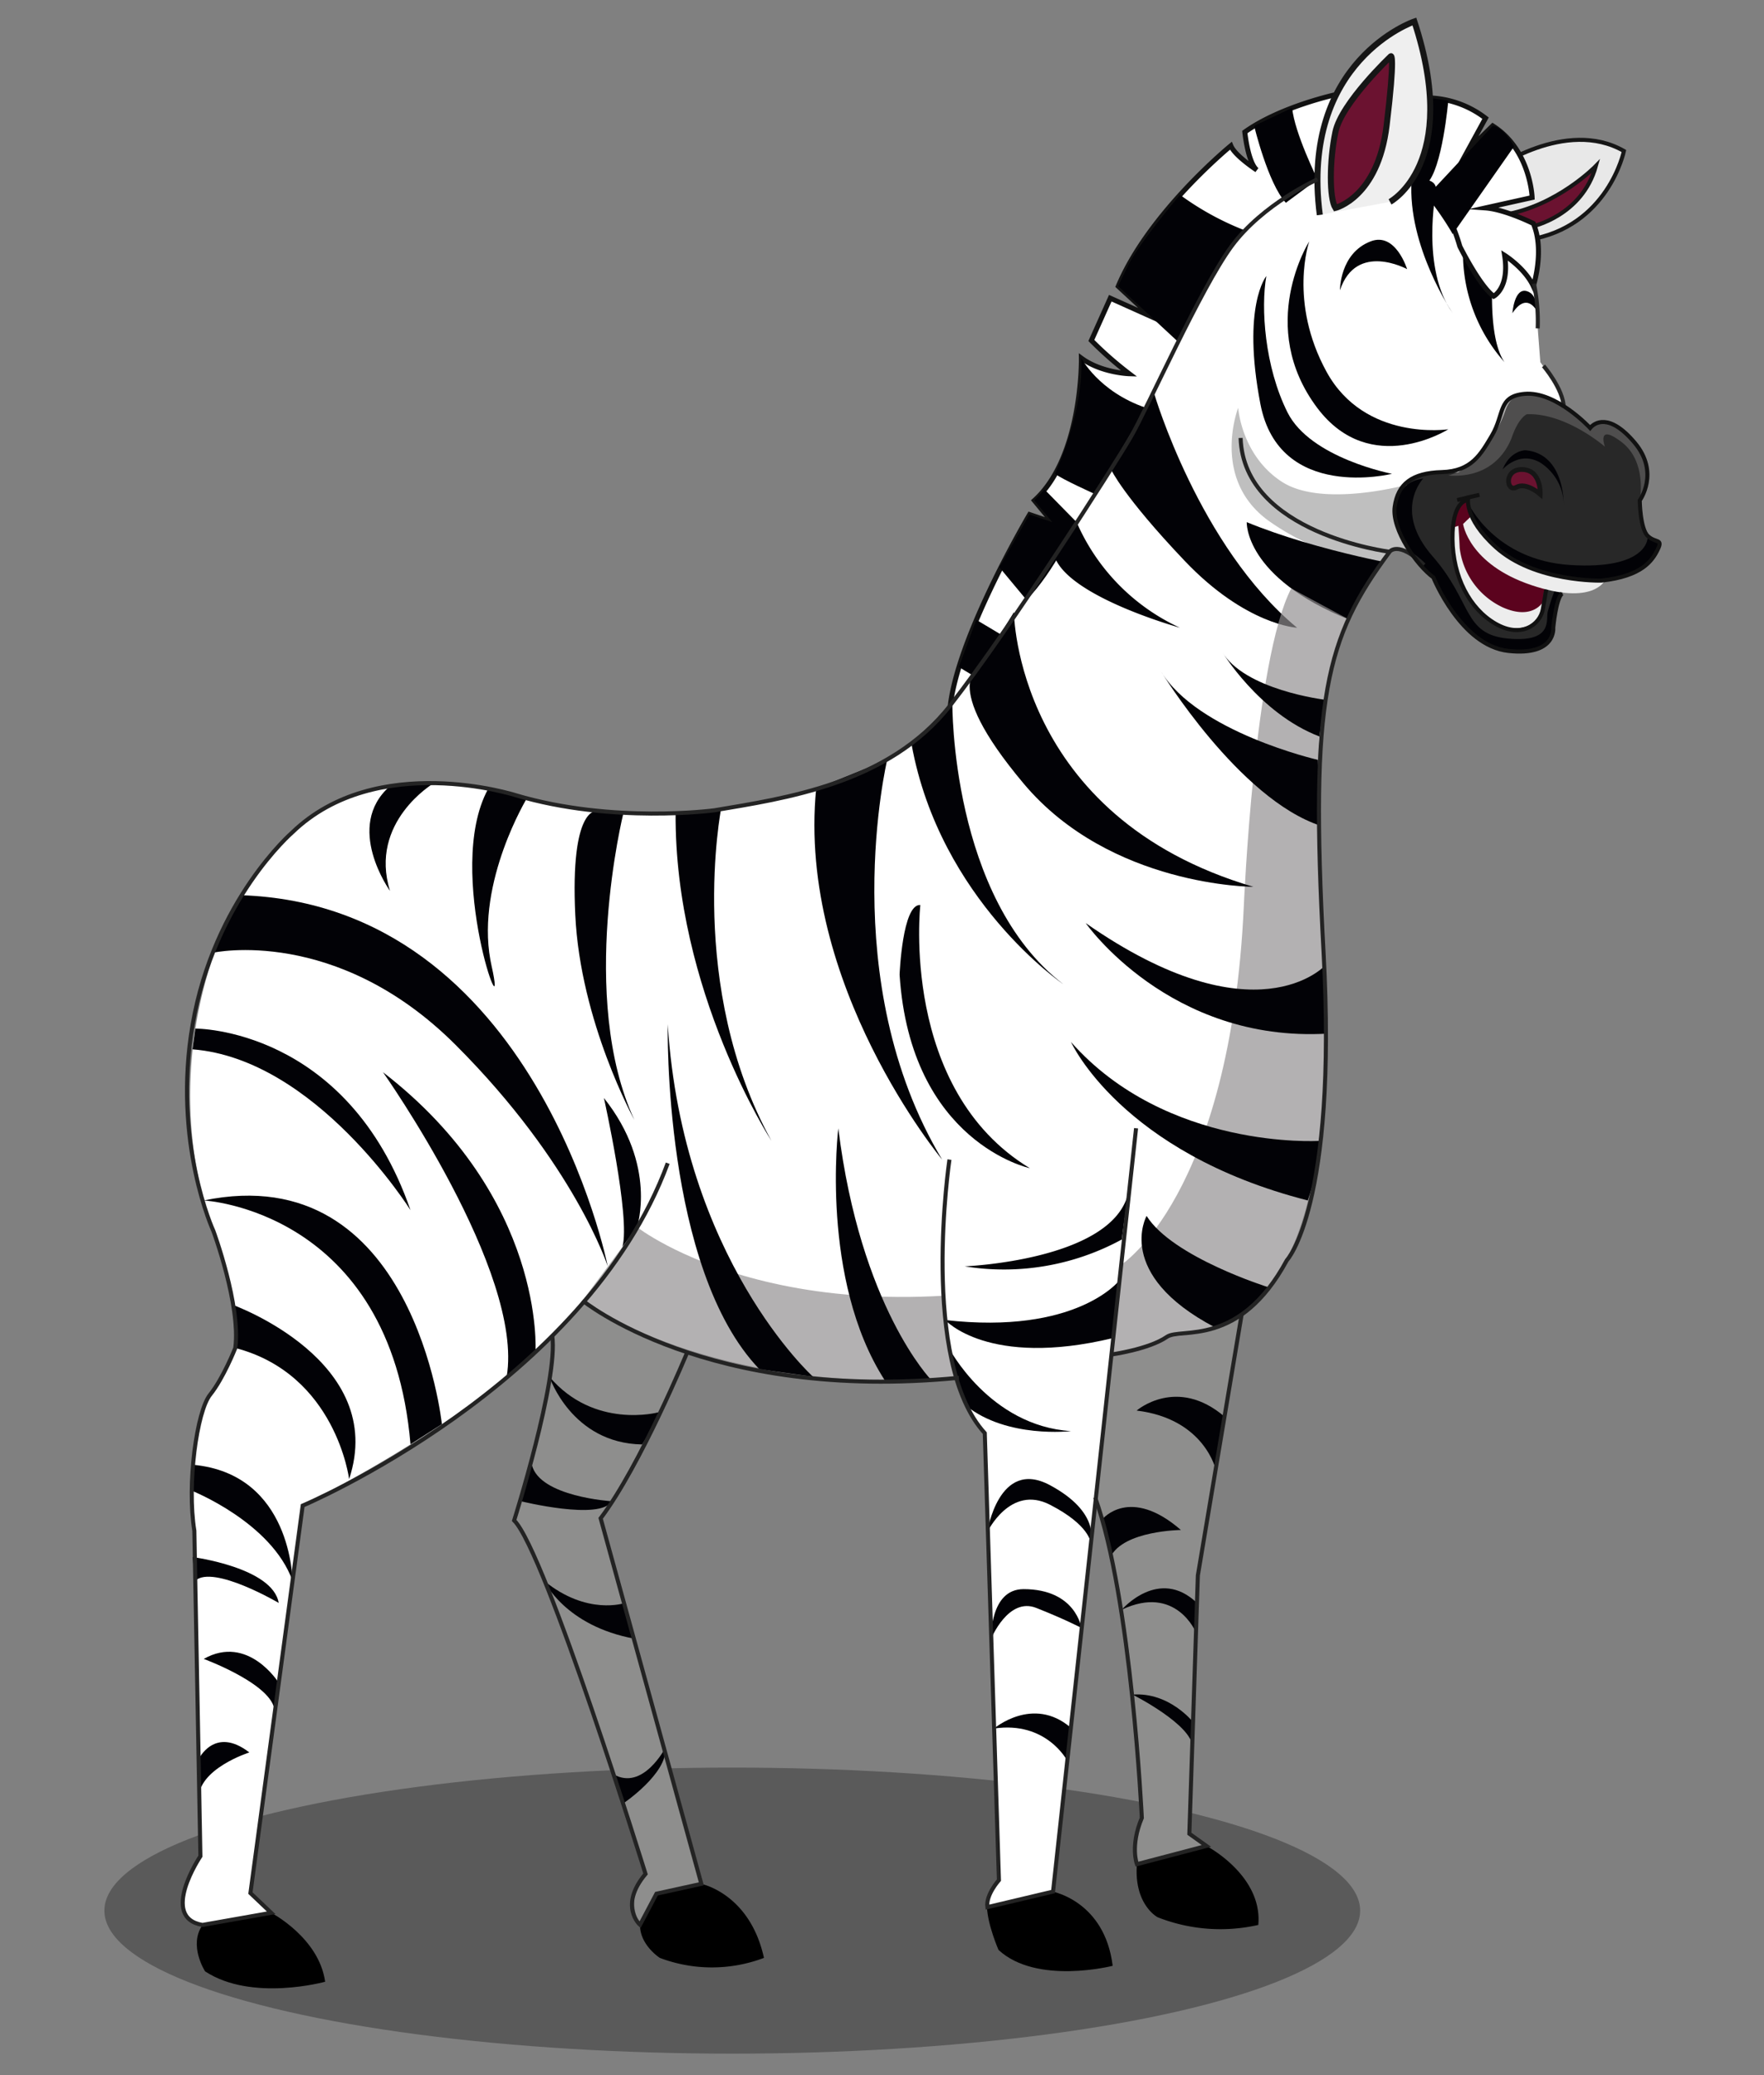 <svg id="ffc30f29-4e7c-4702-9a44-335c81152db4" data-name="Layer 1" xmlns="http://www.w3.org/2000/svg" width="340" height="400" viewBox="0 0 340 400">
  <rect x="0" y="0" width="340" height="400" fill="#808080" stroke="none"/>
  <defs>
    <style>
      .bbf10bed-4f4c-4a60-afe3-08ae3f8e86d4 {
        opacity: 0.3;
      }

      .ec2b3998-0713-4e26-80c5-371923fd74cf {
        fill: #e8e8e8;
      }

      .a133f45f-a07e-413b-b49a-b803b489c56a, .bdc20811-75b8-4ef6-8f5c-1a7f3abd0aad, .e5f1b357-85f5-44c2-b94a-0ae532e9eb25, .ec2b3998-0713-4e26-80c5-371923fd74cf, .fe66ba39-5779-4085-b6ef-b34c20100c2a {
        stroke: #161616;
      }

      .a133f45f-a07e-413b-b49a-b803b489c56a, .aacd4a49-be58-4457-b461-fad17ce35292, .bdc20811-75b8-4ef6-8f5c-1a7f3abd0aad, .e0087f7a-500e-4477-914c-ea6a639b3efd, .e5f1b357-85f5-44c2-b94a-0ae532e9eb25, .ec2b3998-0713-4e26-80c5-371923fd74cf, .efa507e2-8a38-4b64-b762-45aa00aea912, .fe66ba39-5779-4085-b6ef-b34c20100c2a {
        stroke-miterlimit: 10;
      }

      .aacd4a49-be58-4457-b461-fad17ce35292, .ec2b3998-0713-4e26-80c5-371923fd74cf, .efa507e2-8a38-4b64-b762-45aa00aea912, .fe66ba39-5779-4085-b6ef-b34c20100c2a {
        stroke-width: 0.78px;
      }

      .a133f45f-a07e-413b-b49a-b803b489c56a, .e5f1b357-85f5-44c2-b94a-0ae532e9eb25, .fe66ba39-5779-4085-b6ef-b34c20100c2a {
        fill: #6b1230;
      }

      .a3bb902a-bae4-4e34-9a81-5138f0779178, .e0087f7a-500e-4477-914c-ea6a639b3efd {
        fill: #fff;
      }

      .ac513406-64ec-4cef-ab7e-5fccd7e08907 {
        fill: #020206;
      }

      .aacd4a49-be58-4457-b461-fad17ce35292, .e0087f7a-500e-4477-914c-ea6a639b3efd {
        stroke: #111;
      }

      .e0087f7a-500e-4477-914c-ea6a639b3efd {
        stroke-width: 0.96px;
      }

      .f5e52bb5-904b-498f-8a5b-fd8899e4d490 {
        fill: #8e8e8d;
      }

      .b72d5cf4-940f-468c-af51-967049aa55d6 {
        fill: #282828;
      }

      .f6b153c8-af6f-490b-afc2-058a09130dc0 {
        fill: #5b031e;
      }

      .a133f45f-a07e-413b-b49a-b803b489c56a {
        stroke-width: 0.92px;
      }

      .a35f6daa-f158-4dfe-afcd-3e3dc25cdc36 {
        fill: #726f70;
        opacity: 0.53;
      }

      .a84f317a-e7c2-41cb-b39e-c23a28fae844 {
        fill: #bfbfbf;
      }

      .a61cf7e8-cc88-4782-8a06-6bba43cee62b {
        fill: #ededed;
      }

      .acfad2ba-daae-4341-a32c-5d0b4aced5e2 {
        fill: #918e8f;
        opacity: 0.68;
      }

      .bdc20811-75b8-4ef6-8f5c-1a7f3abd0aad {
        fill: #efefef;
      }

      .bdc20811-75b8-4ef6-8f5c-1a7f3abd0aad, .e5f1b357-85f5-44c2-b94a-0ae532e9eb25 {
        stroke-width: 1.16px;
      }

      .aacd4a49-be58-4457-b461-fad17ce35292, .efa507e2-8a38-4b64-b762-45aa00aea912 {
        fill: none;
      }

      .efa507e2-8a38-4b64-b762-45aa00aea912 {
        stroke: #232323;
      }
    </style>
  </defs>
  <g>
    <ellipse class="bbf10bed-4f4c-4a60-afe3-08ae3f8e86d4" cx="141.14" cy="368.29" rx="121.02" ry="27.57"/>
    <g id="f43e7aac-b4ed-4b7f-a3fd-cbed372fe49a" data-name="z">
      <g>
        <path class="ec2b3998-0713-4e26-80c5-371923fd74cf" d="M287.71,32.77S301.77,22.65,313,29.11c0,0-3,14.63-18.42,17.11L283,41.42Z"/>
        <path class="fe66ba39-5779-4085-b6ef-b34c20100c2a" d="M307.6,32s-7.45,7.69-17.62,9.38l5.33,2.27S304.91,41.64,307.6,32Z"/>
      </g>
      <path class="a3bb902a-bae4-4e34-9a81-5138f0779178" d="M276.27,111.3a19.62,19.62,0,0,0-12.07-7.4L246,109.35l-12.41-9.64-6.2-17.22L251,38.15l1.57-2.75s24.42-11.76,42,14.46c0,0,1.91,9.47,1.82,13.44l.5,6.51s4.41,5.94,4.53,8.73Z"/>
      <path class="ac513406-64ec-4cef-ab7e-5fccd7e08907" d="M287.72,53.21s-1,11.88,2.26,16.6a31.62,31.62,0,0,1-8-21.07S286.42,45.88,287.72,53.21Z"/>
      <path class="e0087f7a-500e-4477-914c-ea6a639b3efd" d="M287.9,57.1S291,55.49,290,49.22c0,0,3.93,2.47,5.54,5.94,0,0,2.23-6.9,0-12.08,0,0-5.46-2.73-9.23-3l9-2s-.3-9.21-7.6-13.82L283,28.87l3.33-6.09a18.87,18.87,0,0,0-10.61-3.9l-18.12-.67s-10.75,2.29-17.67,7.24c0,0,.58,5.85,2.31,7.32,0,0-4.23-2.75-5-4.67,0,0-15.75,12.86-21.7,27.08L221.84,61,214,57.48l-3.65,8.15a70.46,70.46,0,0,0,7.3,6.41s-5.38-.16-9.22-3c0,0,.31,19-9.06,27.44l3.49,4.21-4.41-1.5S183,125.22,183,138.57c0,0,13.57-17.56,16.57-24.18C202.38,108.13,220.69,97,220.69,97L233,62.28l14.86-23.19,12.07-9.72,12,5.57s5.8.07,9.45,12.55C281.37,47.49,285.21,55.18,287.9,57.1Z"/>
      <path class="f5e52bb5-904b-498f-8a5b-fd8899e4d490" d="M133.28,258.92s-12.66,27.22-17.51,33.76c0,0,18.35,64.13,19.41,70.46,0,0-2.11.63-8.65,1.9,0,0-2.74,4.22-3.17,6,0,0-3.16-5.38,1.06-9.81,0,0-18.78-60.33-25.32-68.14,0,0,8.65-22.57,7.18-40.5l5.69-5.7Z"/>
      <path class="f5e52bb5-904b-498f-8a5b-fd8899e4d490" d="M232.53,355.82l-3.29-2.35,1.64-49.79s8.93-51.08,9.4-56.78l-26.54,7.68L209.27,279s8,33.12,8.46,40.87l2.35,30.54s-2.12,6.11-.94,8.92C219.14,359.34,230.18,356.06,232.53,355.82Z"/>
      <path d="M232.53,355.82s10.86,5.65,10,15.23a33,33,0,0,1-19.4-1.48s-4.6-2.4-4-10.23Z"/>
      <path d="M202.94,364.64s10,1.87,11.52,14.29c0,0-14.63,3.75-22-3.06,0,0-2.08-4.75-2.23-8.25Z"/>
      <path d="M135.18,363.14s9.34,1.84,12.07,14.26a28.33,28.33,0,0,1-20.08,0s-3.86-2.49-3.81-6.35l3.17-6Z"/>
      <path d="M52.27,368.71s9.21,4.78,10.4,13.29c0,0-14.12,3.92-23.14-2,0,0-3.23-5-.51-8.91Z"/>
      <path class="a3bb902a-bae4-4e34-9a81-5138f0779178" d="M268.3,81.78l.52-37.11L253.93,33.61s-19.85,7.81-30.47,40.71c0,0-30.12,51.88-44.25,66.17s-53.35,19.37-72.05,14.62S71.65,147,55.65,161s-25.34,48.62-14,77.54c7,17.92,2,35.55,2,35.55s-6.59,10.58-6.2,21l1.17,62.72s-7.79,11.3.39,13.25l13.25-2.34-4-3.8,10.07-74.69s43.43-23.58,53.94-39.55c0,0,24.89,18.63,72.56,14.91,0,0,.49,6.7,5,10.67l2.73,86.16s-2,3.23-2.23,5.21l12.66-3,11.17-103.53s7.27-1.06,10.82-3.43c0,0,17.52.59,25.06-19.56s5.37-49.33,3.94-82.71c-1.22-28.77,10.73-45.16,14.05-49.14a2.34,2.34,0,0,0,.43-2.23l-1.47-4.7,1.36-17.56"/>
      <path class="b72d5cf4-940f-468c-af51-967049aa55d6" d="M298.31,124a13.38,13.38,0,0,1-12.37,0c-6.78-3.39-7.38-11.77-12.77-16.36s-5-12.76-1.79-15S281,91.06,281,91.06s6-3,9.18-12,16.36,3.39,16.36,3.39,4.08-4.2,9.57,4.39a8.91,8.91,0,0,1,0,9.57s.4,6.79,3,8.78-6,8-14.57,6.58a6.71,6.71,0,0,0-4.59,5.79C299.5,122.18,298.31,124,298.31,124Z"/>
      <path class="f6b153c8-af6f-490b-afc2-058a09130dc0" d="M300,111.65s-13.27-2.86-17.27-15.21h-1.18s-7,16.55,7.71,24c0,0,8.5,3.2,8.18-5.94A4.73,4.73,0,0,1,300,111.65Z"/>
      <path class="a133f45f-a07e-413b-b49a-b803b489c56a" d="M296.87,95.26s-2.71-2.4-4.61-1.33-2.48-3.55,1.19-3.43S296.87,95.26,296.87,95.26Z"/>
      <path class="a35f6daa-f158-4dfe-afcd-3e3dc25cdc36" d="M309.34,86.11s-7.52-6.57-15.06-6.26c0,0-1.53.64-2.8,4.22s-4.74,8.12-12.33,7.59a12.08,12.08,0,0,0,7.48-5.89c2.83-5,2.33-9.22,7.65-9.94s10.76,5.58,12.21,6.65c0,0,2.82-2.93,7.45,1.59s4.14,9.35,2.12,12.37c0,0,1.47-7.41-3.49-11.21S309.34,86.11,309.34,86.11Z"/>
      <path class="a84f317a-e7c2-41cb-b39e-c23a28fae844" d="M271.21,93.43s-16.29,4.52-24.12-.55-8.44-14.27-8.44-14.27-5.42,13.94,6.18,22,21.61,7.6,21.61,7.6l1.4-1.89a1.86,1.86,0,0,1,2.26-.6,15.38,15.38,0,0,1,4.92,4.3l-4-9.75Z"/>
      <path class="ac513406-64ec-4cef-ab7e-5fccd7e08907" d="M274.32,92.24s-5.93,6.15,1.81,15,5.81,15.08,14.64,15.86,7.1-3.87,7.57-5.29,1.38-5.67,3.31-6.19c0,0,3.92-.74.72,1.39,0,0-2.69,1.5-3,8.05s-11,4.6-13.44,3-5.52-4.43-9.67-12.67c0,0-5.16-4.75-6.65-9.07S268.94,93,274.32,92.24Z"/>
      <path class="ac513406-64ec-4cef-ab7e-5fccd7e08907" d="M317.54,103.84s-.16,6-14.86,5.07S283,97,283,97s2.2,13,21.53,14.79c0,0,11.9,1.58,15-5.9C319.53,105.9,321,103.58,317.54,103.84Z"/>
      <path class="ac513406-64ec-4cef-ab7e-5fccd7e08907" d="M301.41,97.69s.4-10.25-7.42-10.9c0,0-2.89,0-4.38,3.71,0,0,3.2-3.71,7.27-1.32A9.85,9.85,0,0,1,301.41,97.69Z"/>
      <path class="ac513406-64ec-4cef-ab7e-5fccd7e08907" d="M279.15,82.75s-16.08,2.41-23.47-11.09-3.33-25.14-3.33-25.14S242,62.85,253.93,78.68C264.2,92.24,279.15,82.75,279.15,82.75Z"/>
      <path class="ac513406-64ec-4cef-ab7e-5fccd7e08907" d="M271.21,51.88s-9.8-5.36-12.94,4.07c0,0-.08-7.13,5.93-9.43C269,44.67,271.21,51.88,271.21,51.88Z"/>
      <path class="ac513406-64ec-4cef-ab7e-5fccd7e08907" d="M296.18,59.91s-1.87-3.78-4.67.46c0,0,.34-5,2.8-4.24C296.42,56.76,296.18,59.91,296.18,59.91Z"/>
      <path class="ac513406-64ec-4cef-ab7e-5fccd7e08907" d="M268.3,91.33s-15.72-3-20.14-11.83S243,59.3,244.08,53.21c0,0-4.77,5.75-1.15,24.65S268.3,91.33,268.3,91.33Z"/>
      <path class="ac513406-64ec-4cef-ab7e-5fccd7e08907" d="M276.77,36.93S273.82,51.84,280,60.37c0,0-8.76-12.84-7.93-25.63C272.05,34.74,277.23,33.66,276.77,36.93Z"/>
      <path class="ac513406-64ec-4cef-ab7e-5fccd7e08907" d="M266.44,108.25s-7.14-1.37-15.51-3.88c-3.47-1.05-7.16-2.29-10.63-3.72,0,0-.5,10.67,19.81,18.82C260.11,119.47,264.65,110,266.44,108.25Z"/>
      <path class="ac513406-64ec-4cef-ab7e-5fccd7e08907" d="M222.45,75.82S231.07,105.32,250,121c0,0-9.85-.46-21.69-12.92S214.15,90.5,214.15,90.5Z"/>
      <path class="a61cf7e8-cc88-4782-8a06-6bba43cee62b" d="M309.36,111.84s-2.2,5-14.25.93S282,101,282,101l1.76-1.69s2.5,6.71,8.69,9.08S304,112.16,309.36,111.84Z"/>
      <path class="a61cf7e8-cc88-4782-8a06-6bba43cee62b" d="M297.37,116.06s-2,3.58-7.76,1a14.56,14.56,0,0,1-8.26-11.4c-.13-2.86-.26-4.3-.26-4.3l-1,.32s-.91,7.48,2.66,12.67,4.94,6,8,6.62S297.37,120.17,297.37,116.06Z"/>
      <g>
        <path class="ac513406-64ec-4cef-ab7e-5fccd7e08907" d="M287.71,24.26,275,37.86A57.69,57.69,0,0,1,280,45.12L291.85,28.2S289.81,24.48,287.71,24.26Z"/>
        <path class="ac513406-64ec-4cef-ab7e-5fccd7e08907" d="M275.68,18.88l3.47.51S278,32.62,275,35.4l-3-.66Z"/>
        <path class="ac513406-64ec-4cef-ab7e-5fccd7e08907" d="M253.94,34.57s-4.42-8.92-4.89-13.78l-7.32,3.47s2.65,11.09,6.11,14.83Z"/>
        <path class="ac513406-64ec-4cef-ab7e-5fccd7e08907" d="M240.3,44.55a54.64,54.64,0,0,1-12.87-7s-7.94,9.41-9.93,13.5l-2,4.1,11.42,10.6S235.34,47.7,240.3,44.55Z"/>
        <path class="ac513406-64ec-4cef-ab7e-5fccd7e08907" d="M208.4,69s3.33,6.49,12.47,9.61L211.1,95.26s-6.42-2.88-7.76-3.94C203.34,91.32,208.92,79.6,208.4,69Z"/>
        <path class="ac513406-64ec-4cef-ab7e-5fccd7e08907" d="M201.31,94.34l6.2,6.31s-4.17,9.41-9.65,15l-5.23-6.29,5.79-10.2,4.41,1.5-3.49-4.21Z"/>
        <polygon class="ac513406-64ec-4cef-ab7e-5fccd7e08907" points="193.22 122.49 188.17 119.47 184.81 128.57 187.65 130.29 193.22 122.49"/>
      </g>
      <path class="acfad2ba-daae-4341-a32c-5d0b4aced5e2" d="M260.11,119.47c-4.71,10.79-6.91,22.18-5.64,33.57,0,29.11,5.61,57.94-4.87,86.92-.71,2-3.19,5.44-4.66,7.57-1.61,2.33-4.63,5.6-7.21,6.77-20.4,9.32-35.15,8.84-55.4,11.37-21.51,1.27-47.15-.22-70.07-15l10.52-14.14s31.13,24.58,93.23,7.34c0,0,21.15-13.3,23.73-69.26,0,0,2-47.41,9.14-61.19Z"/>
      <path class="a3bb902a-bae4-4e34-9a81-5138f0779178" d="M183,218.24s-5.92,46.2,6.81,58l2.73,86.16s-2.45,3.4-2.23,5.21l12.66-3,11.17-103.53,5-45.24Z"/>
      <path class="a3bb902a-bae4-4e34-9a81-5138f0779178" d="M135.18,219.94s-21.81,29.18-22.92,30.73-11.69,17.66-53.94,39.55L48.25,364.91l4,3.8L39,371.05s-4.69-1-3.72-4.9a44.77,44.77,0,0,1,3.33-8.35l-1.17-62.72S35.17,281,40.52,268.83c0,0,6.25-6.95,6.69-21.93,0,0-5.79-19.52-6.47-24.78s67.72-18.47,67.72-18.47Z"/>
      <path class="ac513406-64ec-4cef-ab7e-5fccd7e08907" d="M171,146.47S160.87,189,181.59,223.52c0,0-28-33.67-24.28-71.5Z"/>
      <path class="ac513406-64ec-4cef-ab7e-5fccd7e08907" d="M139,155.83s-6.71,34.32,9.7,64.09c0,0-18.74-28.85-18.48-63.27Z"/>
      <path class="ac513406-64ec-4cef-ab7e-5fccd7e08907" d="M120.15,156.77s-8.8,35.47,2.12,59.1c0,0-10.41-18.86-11.39-39.51s4-20,4-20Z"/>
      <path class="ac513406-64ec-4cef-ab7e-5fccd7e08907" d="M179.49,266S165.84,252,161.58,217.5c0,0-3.58,29.09,8.95,48.56Z"/>
      <path class="ac513406-64ec-4cef-ab7e-5fccd7e08907" d="M156.7,265.37s-25.1-22.65-28-67.93c0,0-.93,47.11,17.66,66.48Z"/>
      <path class="ac513406-64ec-4cef-ab7e-5fccd7e08907" d="M254,146.47s-23.27-5.35-30.28-17.14c0,0,15.05,24.69,30.84,29.85Z"/>
      <path class="ac513406-64ec-4cef-ab7e-5fccd7e08907" d="M207.51,100.65A39.87,39.87,0,0,0,227.43,121s-21.09-5.83-24.09-13.52Z"/>
      <path class="ac513406-64ec-4cef-ab7e-5fccd7e08907" d="M255.37,134.88s-15.64-1.86-19.92-9.4c0,0,7.16,12,18.85,16.48Z"/>
      <path class="ac513406-64ec-4cef-ab7e-5fccd7e08907" d="M195.43,118s.24,39.41,46.14,52.94c0,0-27.55,0-44.26-19.89s-8.3-22.61-8.3-22.61Z"/>
      <path class="ac513406-64ec-4cef-ab7e-5fccd7e08907" d="M255.37,186.14s-13.41,14.62-46.1-8.2c0,0,16.11,23.08,46.59,21.3Z"/>
      <path class="ac513406-64ec-4cef-ab7e-5fccd7e08907" d="M183.56,135.56s-.35,37.51,21.39,54.16c0,0-23.76-16.14-29.25-46.23Z"/>
      <path class="ac513406-64ec-4cef-ab7e-5fccd7e08907" d="M254.17,219.92s-29.32,1.79-47.74-19.06c0,0,9.6,21.34,45.64,30.54C252.07,231.4,254.9,223.23,254.17,219.92Z"/>
      <path class="ac513406-64ec-4cef-ab7e-5fccd7e08907" d="M182.91,259.86s7.81,15,23.52,16c0,0-12.33,1.47-20.24-4.91C186.19,271,183.46,263.75,182.91,259.86Z"/>
      <path class="ac513406-64ec-4cef-ab7e-5fccd7e08907" d="M177.39,174.45s-4,35.51,21.1,50.73c0,0-23-4.91-25.1-37.3C173.39,187.88,173.92,174.18,177.39,174.45Z"/>
      <path class="ac513406-64ec-4cef-ab7e-5fccd7e08907" d="M244.5,248.14S226,242.37,221,234.38c0,0-6.32,11.24,13.17,21.48C234.17,255.86,242.38,252.87,244.5,248.14Z"/>
      <path class="ac513406-64ec-4cef-ab7e-5fccd7e08907" d="M210.2,297.36s2.08-5.76-7.83-11.08-12.09,9.08-12.09,9.08,4.4-9.26,12.09-5.31S210.2,297.36,210.2,297.36Z"/>
      <path class="ac513406-64ec-4cef-ab7e-5fccd7e08907" d="M208.43,313.79s-1.06-7.47-11.15-7.47c-6.54,0-6.24,9.55-6.24,9.55s3.29-8.06,8.69-5.93S208.43,313.79,208.43,313.79Z"/>
      <path class="ac513406-64ec-4cef-ab7e-5fccd7e08907" d="M117.14,244.1s-13.8-69.65-70.69-71.54L41.1,183.64s23.73-5.21,46.72,17.78S117.14,244.1,117.14,244.1Z"/>
      <path class="ac513406-64ec-4cef-ab7e-5fccd7e08907" d="M103.21,260.61s2-29.67-29.39-53.93c0,0,27.23,38.53,23.84,58.69Z"/>
      <path class="ac513406-64ec-4cef-ab7e-5fccd7e08907" d="M101.63,153.75S91.79,169.88,94.51,185c.07.39.15.77.23,1.15,3.47,15.43-9.27-18.12-.7-34Z"/>
      <path class="ac513406-64ec-4cef-ab7e-5fccd7e08907" d="M85.17,274.52S79.83,223,39.27,231.4c0,0,36,1.82,39.85,47Z"/>
      <path class="ac513406-64ec-4cef-ab7e-5fccd7e08907" d="M37.65,198.27s29.25-.25,41.47,35c0,0-18.25-29.14-42-31Z"/>
      <path class="ac513406-64ec-4cef-ab7e-5fccd7e08907" d="M83.56,151s-12.51,7.44-8.39,20.73c0,0-8.92-12.41,0-20.2L80,151Z"/>
      <path class="ac513406-64ec-4cef-ab7e-5fccd7e08907" d="M215.67,246.9s-8.18,10.43-33.48,7.55c0,0,8.24,9.26,32.27,3.49"/>
      <path class="ac513406-64ec-4cef-ab7e-5fccd7e08907" d="M67.29,285.11s-2.52-20.2-21.92-25.27l-.49-8.31S74.85,262.32,67.29,285.11Z"/>
      <path class="ac513406-64ec-4cef-ab7e-5fccd7e08907" d="M56.37,304.69s-.1-20.58-19.16-22.34l-.24,5S52.33,293.44,56.37,304.69Z"/>
      <path class="ac513406-64ec-4cef-ab7e-5fccd7e08907" d="M53.72,324.37s-5.9-9.43-14.45-4.6c0,0,14.36,5.28,13.64,10.59Z"/>
      <path class="ac513406-64ec-4cef-ab7e-5fccd7e08907" d="M38.28,339.12s3.06-6.51,9.78-1.32c0,0-10,3.16-9.78,9.11Z"/>
      <path class="ac513406-64ec-4cef-ab7e-5fccd7e08907" d="M205.67,339.34s-4-7.64-14.08-6.15c0,0,7.49-6.39,14.77-.19Z"/>
      <path class="ac513406-64ec-4cef-ab7e-5fccd7e08907" d="M126.89,272.24s-12.35,3.35-21-6.87c0,0,4.26,12.85,17.88,13.06l3.1-5.11"/>
      <path class="ac513406-64ec-4cef-ab7e-5fccd7e08907" d="M117.9,289.38s-13.88-.85-15.38-7l-2.11,7S115.76,293.17,117.9,289.38Z"/>
      <path class="ac513406-64ec-4cef-ab7e-5fccd7e08907" d="M120.41,309s-7.27,2.49-15.54-4.29c0,0,4,8.72,17.49,11.18Z"/>
      <path class="ac513406-64ec-4cef-ab7e-5fccd7e08907" d="M37.12,300.14s15.44,2,16.6,8.84c0,0-12.58-7.4-16.08-4.29Z"/>
      <path class="ac513406-64ec-4cef-ab7e-5fccd7e08907" d="M122.78,236.53s4-11.86-6.38-24.88c0,0,5.15,23.06,3.57,28.67"/>
      <path class="ac513406-64ec-4cef-ab7e-5fccd7e08907" d="M234.38,283.46s-2.08-9.95-15.3-11.56c0,0,7.75-6.73,17,1.22Z"/>
      <path class="ac513406-64ec-4cef-ab7e-5fccd7e08907" d="M227.61,294.92s-11,.11-13.52,5.12l-1.6-7.21S217.75,286.35,227.61,294.92Z"/>
      <path class="ac513406-64ec-4cef-ab7e-5fccd7e08907" d="M230.52,314.69s-3.82-9.36-14.3-4.41c0,0,7.13-8.33,14.49-1.3Z"/>
      <path class="ac513406-64ec-4cef-ab7e-5fccd7e08907" d="M128.25,336.88s-4.3,8.4-10,5.13l1.85,5.64S128.72,341.85,128.25,336.88Z"/>
      <path class="ac513406-64ec-4cef-ab7e-5fccd7e08907" d="M230,332s-4.59-5.89-11.7-5.35c0,0,11.68,5.9,11.54,10.22Z"/>
      <path class="ac513406-64ec-4cef-ab7e-5fccd7e08907" d="M217.33,230.47l-1.11,8.45a47.44,47.44,0,0,1-30.28,5.18S213.7,243,217.33,230.47Z"/>
      <path class="bdc20811-75b8-4ef6-8f5c-1a7f3abd0aad" d="M254.38,41.42c-3.84-29.76,18.23-37.28,18.23-37.28,9,27.42-4.69,34.77-4.69,34.77"/>
      <path class="e5f1b357-85f5-44c2-b94a-0ae532e9eb25" d="M257.39,40.08s8.19-2,9.87-15.88.83-13.37.83-13.37-9.53,9-10.7,14.62S256.22,38.24,257.39,40.08Z"/>
      <path class="efa507e2-8a38-4b64-b762-45aa00aea912" d="M253.94,34.57s-10.55,4.72-16.56,12.89-16.24,31.3-19.46,36.82-23,36.6-34.79,51.72-32.06,17.92-45.42,20.19c0,0-19.65,2.66-38.36-2.92,0,0-26.72-8.55-43,7.17,0,0-15.06,13-19.21,37-3.94,22.75,4,39.87,4,39.87s5.29,14.32,4.21,22.53c0,0-2.28,5.8-4.85,9S36,286.1,37.46,295.08l1.17,62.72s-7.94,11.82.39,13.25l13.25-2.34-4-3.8,10.07-74.69s54.5-23,70.36-66"/>
      <path class="efa507e2-8a38-4b64-b762-45aa00aea912" d="M112.26,250.67s23.94,19.71,72.56,14.91"/>
      <path class="efa507e2-8a38-4b64-b762-45aa00aea912" d="M132.46,260.67s-9,21.81-16.69,32l19.41,70.46-8.65,1.9-3.17,6s-4.12-3.64,1.06-9.81c0,0-19.26-62.08-25.32-68.14,0,0,8.56-27.15,7.34-35.6"/>
      <path class="efa507e2-8a38-4b64-b762-45aa00aea912" d="M183,223.52s-5.78,38.94,6.81,52.73l2.73,86.16s-2.56,2.85-2.23,5.21l12.66-3,16-147.14"/>
      <path class="efa507e2-8a38-4b64-b762-45aa00aea912" d="M214.11,261.11s7.32-1,10.82-3.43c2.68-1.82,13.95,2.2,23.1-14.75,0,0,9.74-10.3,7.08-59.42s.4-60.54,12.73-77.15c0,0,1.63-2.29,6.64,2.55"/>
      <path class="efa507e2-8a38-4b64-b762-45aa00aea912" d="M239.32,253.37l-8.44,50.31-1.64,49.79,3.29,2.35-13.39,3.52s-1.35-3.48.94-8.92c0,0-2-42.31-9-61.77"/>
      <path class="efa507e2-8a38-4b64-b762-45aa00aea912" d="M267.84,106.36s-28.13-3.49-28.72-21.94"/>
      <path class="efa507e2-8a38-4b64-b762-45aa00aea912" d="M295.66,54.66a35.72,35.72,0,0,1,.72,8.64"/>
      <path class="efa507e2-8a38-4b64-b762-45aa00aea912" d="M297.5,70.53s3.8,4.41,3.91,8"/>
      <path class="aacd4a49-be58-4457-b461-fad17ce35292" d="M301.08,114.39c-1.19,1-1.7,6.62-1.7,6.62s.59,5.45-8.61,4.47-14.5-14.18-14.5-14.18c-3.16-2.29-8.06-9.21-7.45-13.61s3.33-6.53,9.08-6.69,7.51-3.43,9.64-7c2.5-4.22,1.13-7.6,6.31-8.08,6.06-.55,12.64,6.58,12.64,6.58.8-1,3.65-3,8.56,2.81s1,11.15,1,11.15.06,5.5,1.58,6.89,2.93.44,1.89,2.57-3,5.15-10.86,6c0,0-12.87.34-20.35-6.45C282,99.77,283,95.86,283,95.86l2.15-.47-4.29,1"/>
      <path class="aacd4a49-be58-4457-b461-fad17ce35292" d="M282.7,96.44s-2.82.21-2.74,7.47,3.26,13.41,8.27,16.31,8.6.17,9.14-2.76l.66-3.82"/>
    </g>
  </g>
</svg>
